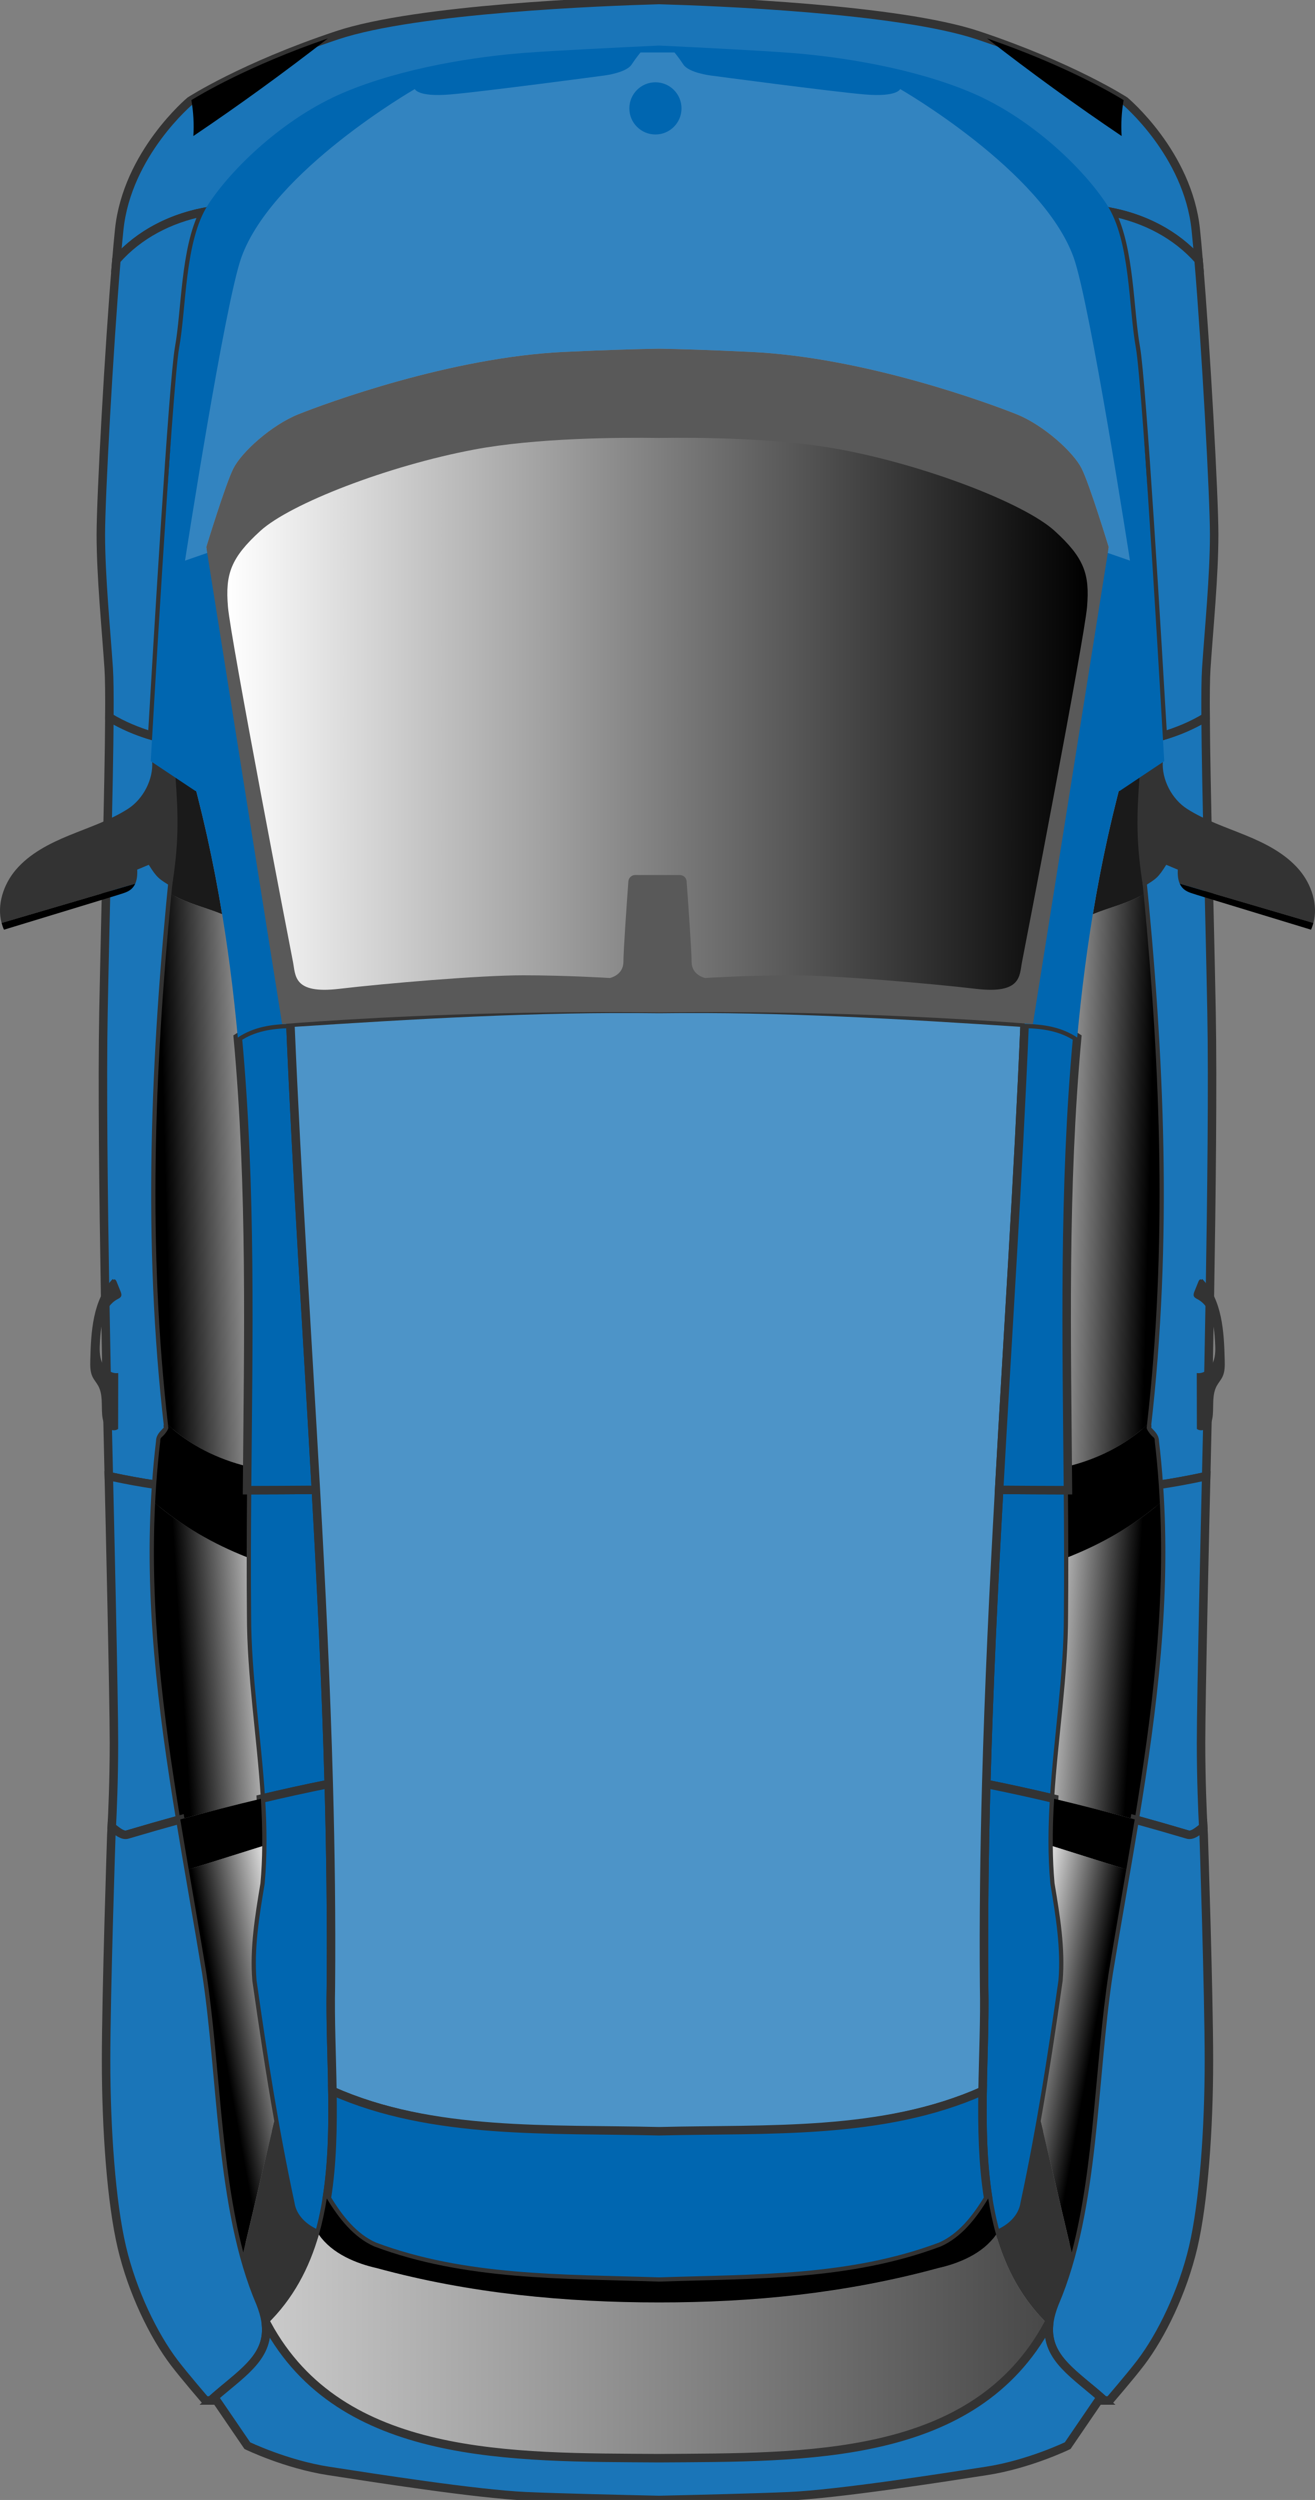<?xml version="1.0" encoding="utf-8"?>
<svg viewBox="325.506 256.521 155.027 294.549" width="155.027" height="294.549" xmlns="http://www.w3.org/2000/svg">
  <rect x="325.506" y="256.521" width="155.027" height="294.549" fill="#808080" stroke="none"/>
  <g id="Objects" transform="matrix(1, 0, 0, 1, -1.449, -17.043)">
    <g id="XMLID_76_">
      <g id="XMLID_73_" transform="matrix(1, 0, 0, 1, -31.884, 210.145)">
        <g id="XMLID_372_" transform="matrix(1, 0, 0, 1, 37.681, 0.92)">
          <path id="XMLID_422_" style="fill:#1A75B8;stroke:#333333;stroke-miterlimit:10;" d="M462.13,89.557 c-0.929-8.976-8.357-15.166-8.357-15.166s-6.19-4.024-17.333-7.738c-9.396-3.132-31.03-3.969-37.583-4.154 c-6.553,0.185-28.56,1.023-37.956,4.154c-11.142,3.714-17.333,7.738-17.333,7.738s-7.428,6.19-8.357,15.166 c-0.107,1.037-0.219,2.249-0.332,3.587c2.777-3.146,6.67-5.077,10.915-5.784c17.91-2.855,35.561-1.913,53.063-2.317 c17.502,0.405,34.779-0.538,52.689,2.317c4.245,0.708,8.138,2.638,10.915,5.784C462.349,91.806,462.238,90.594,462.13,89.557z"/>
          <path id="XMLID_421_" style="fill:#1A75B8;stroke:#333333;stroke-miterlimit:10;" d="M341.005,230.837 c-0.159-0.742,0.001-0.099,0.001-0.099c-2.555-22.034-1.597-43.748,0.639-65.782c0.646-5.166,0.275-10.186-0.23-15.159 c-2.577-0.561-5.062-1.395-7.361-2.789c-0.052,8.178-0.463,22.367-0.698,34.785c-0.309,16.404,0.619,54.165,0.619,54.165 s0.004,0.174,0.012,0.492c0.104,0.022,0.209,0.036,0.314,0.036c1.757,0.376,3.513,0.701,5.27,0.959 c0.118-1.695,0.273-3.397,0.478-5.111C340.047,231.696,340.527,231.421,341.005,230.837z"/>
          <path id="XMLID_420_" style="fill:#1A75B8;stroke:#333333;stroke-miterlimit:10;" d="M339.101,149.2 c0.579-9.981,2.465-41.826,3.181-45.768c0.797-4.385,0.662-11.569,2.913-15.961c-4.011,0.784-7.67,2.676-10.315,5.673 c-0.866,10.241-1.835,27.937-1.835,32.317c0,4.952,0.619,11.143,0.928,15.785c0.075,1.128,0.096,3.136,0.079,5.762 C335.655,147.98,337.35,148.676,339.101,149.2z"/>
          <path id="XMLID_419_" style="fill:#1A1A1A;" d="M343.241,151.864c-0.174-0.597-0.326-1.197-0.467-1.798 c-0.455-0.083-0.909-0.17-1.36-0.268c0.505,4.973,0.876,9.993,0.23,15.159c-0.098,0.967-0.193,1.934-0.286,2.9 c1.865,1.093,4.005,1.547,5.99,2.359C346.333,164.073,344.997,157.952,343.241,151.864z"/>
          <linearGradient id="XMLID_00000093865755044964435770000016742589386420856214_" gradientUnits="userSpaceOnUse" x1="357.195" y1="201.254" x2="340.653" y2="201.703">
            <stop offset="0" style="stop-color:#FFFFFF"/>
            <stop offset="1" style="stop-color:#000000"/>
          </linearGradient>
          <path id="XMLID_418_" style="fill:url(#XMLID_00000093865755044964435770000016742589386420856214_);" d="M347.348,170.215 c-1.986-0.813-4.125-1.267-5.99-2.359c-2.014,20.921-2.785,41.579-0.393,62.522c2.561,2.392,5.897,4.057,9.341,4.89 C350.511,213.592,350.911,191.766,347.348,170.215z"/>
          <path id="XMLID_417_" style="fill:#1A75B8;stroke:#333333;stroke-miterlimit:10;" d="M339.569,237.445 c-1.757-0.258-3.513-0.583-5.27-0.959c-0.105,0-0.21-0.013-0.314-0.036c0.085,3.599,0.607,25.985,0.607,31.388 c0,4.376-0.171,8.237-0.259,9.926c0.68,0.519,1.28,1.073,1.881,0.872c2.065-0.614,4.13-1.205,6.196-1.773 C340.253,263.722,338.631,250.852,339.569,237.445z"/>
          <path id="XMLID_416_" style="fill:#0066B0;stroke:#333333;stroke-miterlimit:10;" d="M358.397,238.033 c-2.705,0.024-5.41,0.037-8.116,0.043c-0.041,4.909-0.062,9.809-0.016,14.695c0,7.221,1.199,14.441,1.646,21.662 c2.665-0.63,5.331-1.217,8.001-1.752C359.597,261.121,359.038,249.577,358.397,238.033z"/>
          <linearGradient id="XMLID_00000054235228603224609790000010751642549230628515_" gradientUnits="userSpaceOnUse" x1="355.073" y1="257.356" x2="342.486" y2="258.136">
            <stop offset="0" style="stop-color:#FFFFFF"/>
            <stop offset="1" style="stop-color:#000000"/>
          </linearGradient>
          <path id="XMLID_415_" style="fill:url(#XMLID_00000054235228603224609790000010751642549230628515_);" d="M342.411,276.865 c3.165-0.87,6.332-1.682,9.501-2.431c-0.447-7.221-1.646-14.441-1.646-21.662c-0.022-2.271-0.027-4.545-0.025-6.822 c-3.882-1.518-7.616-3.635-10.798-6.349C338.811,252.235,340.369,264.428,342.411,276.865z"/>
          <path id="XMLID_414_" d="M340.965,230.378c0.014,0.12,0.026,0.24,0.04,0.36c0,0-0.001,0.099-0.16,0.364 c-0.639,0.958-0.798,0.594-0.798,1.232c-0.205,1.714-0.36,3.416-0.478,5.111c-0.05,0.72-0.09,1.438-0.126,2.156 c3.181,2.714,6.916,4.831,10.798,6.349c0.003-2.622,0.018-5.246,0.04-7.874c0.008-0.936,0.016-1.872,0.025-2.808 C346.862,234.435,343.526,232.771,340.965,230.378z"/>
          <path id="XMLID_413_" style="fill:#1A75B8;stroke:#333333;stroke-miterlimit:10;" d="M351.863,333.881 c-4.79-11.177-4.471-26.504-6.387-38.958c-1.006-6.125-2.089-12.12-3.065-18.058c-2.066,0.568-4.131,1.159-6.196,1.773 c-0.601,0.2-1.202-0.353-1.881-0.872c-0.03,0.581-0.051,0.907-0.051,0.907s-0.619,18.571-0.619,26.618 s0.619,16.714,1.857,21.976c1.238,5.262,3.746,10.408,6.19,13.619c1.21,1.589,3.674,4.442,3.674,4.442h0.603 C350.123,341.623,354.2,339.724,351.863,333.881z"/>
          <path id="XMLID_412_" style="fill:#0066B0;stroke:#333333;stroke-miterlimit:10;" d="M351.863,284.385 c-0.639,3.832-1.277,7.664-0.958,11.496c1.277,8.941,2.555,17.244,4.471,26.185c0.244,1.708,1.608,3.041,3.378,3.718 c2.626-9.156,1.204-20.094,1.412-29.265c0.067-7.958-0.036-15.902-0.252-23.838c-2.669,0.535-5.336,1.122-8.001,1.752 C352.117,277.751,352.164,281.068,351.863,284.385z"/>
          <path id="XMLID_411_" d="M351.912,274.434c-3.169,0.749-6.335,1.561-9.501,2.431c0.321,1.955,0.655,3.919,0.993,5.889 l8.666-2.737C352.089,278.156,352.027,276.295,351.912,274.434z"/>
          <linearGradient id="XMLID_00000033358026396511401010000017954975338029346691_" gradientUnits="userSpaceOnUse" x1="357.555" y1="302.756" x2="347.626" y2="304.558">
            <stop offset="0" style="stop-color:#FFFFFF"/>
            <stop offset="1" style="stop-color:#000000"/>
          </linearGradient>
          <path id="XMLID_410_" style="fill:url(#XMLID_00000033358026396511401010000017954975338029346691_);" d="M350.905,295.881 c-0.319-3.832,0.319-7.664,0.958-11.496c0.132-1.456,0.195-2.912,0.209-4.368l-8.666,2.737c0.689,4.014,1.397,8.06,2.071,12.169 c1.592,10.349,1.643,22.68,4.363,32.967l3.656-15.462C352.524,306.953,351.714,301.545,350.905,295.881z"/>
          <path id="XMLID_409_" style="fill:#333333;" d="M355.375,322.066c-0.702-3.277-1.318-6.469-1.88-9.637l-3.656,15.462 c0.553,2.092,1.214,4.102,2.024,5.991c0.384,0.961,0.592,1.813,0.658,2.586c3.167-3.023,5.085-6.683,6.233-10.683 C356.984,325.107,355.619,323.774,355.375,322.066z"/>
          <path id="XMLID_408_" style="fill:#0066B0;stroke:#333333;stroke-miterlimit:10;" d="M350.282,238.076 c2.705-0.007,5.41-0.02,8.116-0.043c-1.015-18.272-2.233-36.547-3.009-54.896c-2.21,0.044-4.329,0.357-6.197,1.606 C350.826,202.478,350.429,220.333,350.282,238.076z"/>
          <path id="XMLID_407_" style="fill:#0066B0;" d="M352.821,168.788c-0.943-6.063-1.943-11.954-2.928-17.82 c-1.333-7.942-2.638-15.836-3.738-24.037c-1.772,0.773-3.522,1.479-5.469,1.302c0.883,7.361,0.415,14.721,2.088,21.832 c0.141,0.601,0.293,1.201,0.467,1.798c3.137,10.875,4.936,21.854,5.951,32.879c1.867-1.249,3.986-1.562,6.197-1.606 c-0.004-0.099-0.009-0.199-0.013-0.298C355.056,178.049,353.459,173.578,352.821,168.788z"/>
          <path id="XMLID_406_" d="M359.826,67.018c-9.487,3.271-15.133,6.67-16.105,7.277c0.24,1.396,0.321,2.818,0.233,4.231 C349.375,74.873,354.668,71.032,359.826,67.018z"/>
          <path id="XMLID_405_" style="fill:#333333;" d="M334.443,213.195c-2.349,2.446-2.562,6.179-2.641,9.569 c-0.015,0.66-0.025,1.348,0.259,1.943c0.183,0.384,0.478,0.705,0.682,1.079c0.556,1.023,0.359,2.269,0.462,3.429 c0.045,0.507,0.164,1.036,0.507,1.412c0.343,0.376,0.966,0.534,1.373,0.229c0.004-2.195,0.008-4.39,0.012-6.585 c-0.822,0.132-1.608-0.512-1.925-1.281c-0.317-0.77-0.275-1.633-0.228-2.464c0.106-1.869,0.408-4.064,2.057-4.95 c0.166-0.089,0.356-0.175,0.433-0.348c0.079-0.178,0.01-0.383-0.061-0.564c-0.154-0.395-0.313-0.788-0.477-1.179 c-0.053-0.126-0.15-0.276-0.283-0.246c-0.133,0.029,0.018,0.29,0.064,0.161"/>
          <path id="XMLID_404_" style="fill:#333333;" d="M341.842,154.018c-0.611-0.572-1.26-0.962-1.755-1.259 c-0.572-0.343-0.992-0.572-0.992-0.572c0.164,2.136-1.063,4.475-2.871,5.624c-2.133,1.356-4.564,2.15-6.902,3.109 c-2.338,0.959-4.672,2.146-6.308,4.072c-1.452,1.709-2.24,4.122-1.669,6.251l15.755-4.627c0.176-0.391,0.272-0.922,0.233-1.658 c0.398-0.15,0.968-0.414,1.366-0.564c0.959,1.524,1.158,1.645,2.723,2.599C342.261,161.84,342.185,158.596,341.842,154.018z"/>
          <path id="XMLID_403_" d="M321.627,172.038c4.28-1.314,6.903-2.095,11.183-3.409c0.796-0.244,2.137-0.641,2.927-0.905 c0.508-0.169,1.057-0.426,1.363-1.109l-15.755,4.627C321.417,171.512,321.509,171.779,321.627,172.038z"/>
          <path id="XMLID_402_" style="fill:#1A75B8;stroke:#333333;stroke-miterlimit:10;" d="M456.338,230.837 c0.159-0.742-0.001-0.099-0.001-0.099c2.555-22.034,1.597-43.748-0.639-65.782c-0.646-5.166-0.275-10.186,0.23-15.159 c2.577-0.561,5.062-1.395,7.361-2.789c0.052,8.178,0.463,22.367,0.698,34.785c0.31,16.404-0.619,54.165-0.619,54.165 s-0.004,0.174-0.012,0.492c-0.104,0.022-0.209,0.036-0.314,0.036c-1.757,0.376-3.513,0.701-5.27,0.959 c-0.118-1.695-0.273-3.397-0.478-5.111C457.295,231.696,456.815,231.421,456.338,230.837z"/>
          <path id="XMLID_400_" style="fill:#1A75B8;stroke:#333333;stroke-miterlimit:10;" d="M458.241,149.2 c-0.579-9.981-2.465-41.826-3.181-45.768c-0.797-4.385-0.662-11.569-2.913-15.961c4.011,0.784,7.67,2.676,10.315,5.673 c0.866,10.241,1.835,27.937,1.835,32.317c0,4.952-0.619,11.143-0.928,15.785c-0.075,1.128-0.096,3.136-0.079,5.762 C461.687,147.98,459.992,148.676,458.241,149.2z"/>
          <path id="XMLID_399_" d="M456.018,114.503c-1.277-14.05-1.998-22.134-7.664-29.059c-2.874-3.513-8.575-6.71-21.076-12.454 c-9.187-4.221-22.812-4.774-28.42-4.811c-5.608,0.037-19.607,0.59-28.794,4.811c-12.501,5.744-18.202,8.941-21.076,12.454 c-5.666,6.924-6.387,15.008-7.664,29.059s-0.639,38.639-0.639,38.639l3.513,2.555l-1.916-15.966l-0.319-11.176 c0,0,5.109-31.933,9.899-37.681c4.79-5.748,14.689-14.37,19.479-15.647c3.792-1.011,20.764-2.423,27.516-2.967 c6.752,0.544,23.351,1.955,27.143,2.967c4.79,1.277,14.689,9.899,19.479,15.647c4.79,5.748,9.899,37.681,9.899,37.681 l-0.319,11.176l-1.916,15.966l3.513-2.555C456.656,153.141,457.295,128.553,456.018,114.503z"/>
          <path id="XMLID_398_" style="fill:#1A1A1A;" d="M454.102,151.864c0.174-0.597,0.326-1.197,0.467-1.798 c0.455-0.083,0.909-0.17,1.36-0.268c-0.505,4.973-0.876,9.993-0.23,15.159c0.098,0.967,0.193,1.934,0.286,2.9 c-1.865,1.093-4.005,1.547-5.99,2.359C451.009,164.073,452.346,157.952,454.102,151.864z"/>
          <linearGradient id="XMLID_00000036210883602398416210000001801175546537533313_" gradientUnits="userSpaceOnUse" x1="8115.698" y1="201.254" x2="8099.156" y2="201.703" gradientTransform="matrix(-1 0 0 1 8555.845 0)">
            <stop offset="0" style="stop-color:#FFFFFF"/>
            <stop offset="1" style="stop-color:#000000"/>
          </linearGradient>
          <path id="XMLID_397_" style="fill:url(#XMLID_00000036210883602398416210000001801175546537533313_);" d="M449.994,170.215 c1.986-0.813,4.125-1.267,5.99-2.359c2.014,20.921,2.785,41.579,0.393,62.522c-2.561,2.392-5.897,4.057-9.341,4.89 C446.831,213.592,446.431,191.766,449.994,170.215z"/>
          <path id="XMLID_396_" style="fill:#1A75B8;stroke:#333333;stroke-miterlimit:10;" d="M457.773,237.445 c1.757-0.258,3.513-0.583,5.27-0.959c0.105,0,0.21-0.013,0.314-0.036c-0.085,3.599-0.607,25.985-0.607,31.388 c0,4.376,0.171,8.237,0.259,9.926c-0.68,0.519-1.28,1.073-1.881,0.872c-2.065-0.614-4.13-1.205-6.196-1.773 C457.09,263.722,458.711,250.852,457.773,237.445z"/>
          <path id="XMLID_395_" style="fill:#0066B0;stroke:#333333;stroke-miterlimit:10;" d="M438.945,238.033 c2.705,0.024,5.41,0.037,8.116,0.043c0.041,4.909,0.062,9.809,0.016,14.695c0,7.221-1.199,14.441-1.646,21.662 c-2.665-0.63-5.331-1.217-8.001-1.752C437.745,261.121,438.304,249.577,438.945,238.033z"/>
          <linearGradient id="XMLID_00000016773575510181675830000015658210851531041164_" gradientUnits="userSpaceOnUse" x1="8113.576" y1="257.356" x2="8100.988" y2="258.136" gradientTransform="matrix(-1 0 0 1 8555.845 0)">
            <stop offset="0" style="stop-color:#FFFFFF"/>
            <stop offset="1" style="stop-color:#000000"/>
          </linearGradient>
          <path id="XMLID_394_" style="fill:url(#XMLID_00000016773575510181675830000015658210851531041164_);" d="M454.931,276.865 c-3.165-0.87-6.332-1.682-9.501-2.431c0.447-7.221,1.646-14.441,1.646-21.662c0.022-2.271,0.027-4.545,0.025-6.822 c3.882-1.518,7.616-3.635,10.798-6.349C458.532,252.235,456.974,264.428,454.931,276.865z"/>
          <path id="XMLID_393_" d="M456.377,230.378c-0.014,0.12-0.026,0.24-0.04,0.36c0,0,0.001,0.099,0.16,0.364 c0.639,0.958,0.798,0.594,0.798,1.232c0.205,1.714,0.36,3.416,0.478,5.111c0.05,0.72,0.09,1.438,0.126,2.156 c-3.181,2.714-6.916,4.831-10.798,6.349c-0.003-2.622-0.018-5.246-0.04-7.874c-0.008-0.936-0.016-1.872-0.025-2.808 C450.48,234.435,453.816,232.771,456.377,230.378z"/>
          <path id="XMLID_392_" style="fill:#1A75B8;stroke:#333333;stroke-miterlimit:10;" d="M445.48,333.881 c4.79-11.177,4.471-26.504,6.387-38.958c1.006-6.125,2.089-12.12,3.065-18.058c2.066,0.568,4.131,1.159,6.196,1.773 c0.601,0.2,1.202-0.353,1.881-0.872c0.03,0.581,0.051,0.907,0.051,0.907s0.619,18.571,0.619,26.618s-0.619,16.714-1.857,21.976 c-1.238,5.262-3.746,10.408-6.19,13.619c-1.21,1.589-3.674,4.442-3.674,4.442h-0.603 C447.22,341.623,443.143,339.724,445.48,333.881z"/>
          <path id="XMLID_391_" style="fill:#0066B0;stroke:#333333;stroke-miterlimit:10;" d="M445.48,284.385 c0.639,3.832,1.277,7.664,0.958,11.496c-1.277,8.941-2.555,17.244-4.471,26.185c-0.244,1.708-1.608,3.041-3.378,3.718 c-2.626-9.156-1.204-20.094-1.412-29.265c-0.067-7.958,0.036-15.902,0.252-23.838c2.669,0.535,5.336,1.122,8.001,1.752 C445.225,277.751,445.178,281.068,445.48,284.385z"/>
          <path id="XMLID_390_" d="M445.43,274.434c3.169,0.749,6.335,1.561,9.501,2.431c-0.321,1.955-0.655,3.919-0.993,5.889 l-8.666-2.737C445.253,278.156,445.315,276.295,445.43,274.434z"/>
          <linearGradient id="XMLID_00000063598188906029038380000002606101421318116240_" gradientUnits="userSpaceOnUse" x1="8116.057" y1="302.756" x2="8106.129" y2="304.558" gradientTransform="matrix(-1 0 0 1 8555.845 0)">
            <stop offset="0" style="stop-color:#FFFFFF"/>
            <stop offset="1" style="stop-color:#000000"/>
          </linearGradient>
          <path id="XMLID_389_" style="fill:url(#XMLID_00000063598188906029038380000002606101421318116240_);" d="M446.438,295.881 c0.319-3.832-0.319-7.664-0.958-11.496c-0.132-1.456-0.195-2.912-0.209-4.368l8.666,2.737c-0.689,4.014-1.397,8.06-2.071,12.169 c-1.592,10.349-1.643,22.68-4.363,32.967l-3.656-15.462C444.818,306.953,445.629,301.545,446.438,295.881z"/>
          <path id="XMLID_388_" style="fill:#333333;" d="M441.967,322.066c0.702-3.277,1.318-6.469,1.88-9.637l3.656,15.462 c-0.553,2.092-1.214,4.102-2.024,5.991c-0.384,0.961-0.592,1.813-0.658,2.586c-3.167-3.023-5.085-6.683-6.233-10.683 C440.359,325.107,441.723,323.774,441.967,322.066z"/>
          <linearGradient id="XMLID_00000124152294539264107460000007637596722451304341_" gradientUnits="userSpaceOnUse" x1="315.441" y1="338.949" x2="495.439" y2="338.949">
            <stop offset="0" style="stop-color:#FFFFFF"/>
            <stop offset="1" style="stop-color:#000000"/>
          </linearGradient>
          <path id="XMLID_386_" style="fill:url(#XMLID_00000124152294539264107460000007637596722451304341_);" d="M438.588,325.773 c-1.547,2.29-4.508,3.439-6.839,3.957c-10.964,2.99-21.927,4.23-32.891,3.569c-10.964,0.661-22.301-0.578-33.264-3.569 c-2.331-0.518-5.292-1.667-6.839-3.957c-1.133,3.955-3.02,7.578-6.121,10.583c8.744,16.131,28.88,15.645,46.224,15.768 c17.344-0.123,37.106,0.363,45.851-15.768C441.608,333.352,439.721,329.728,438.588,325.773z"/>
          <path id="XMLID_385_" style="fill:#4D94C8;stroke:#333333;stroke-miterlimit:10;" d="M398.858,181.384 c-14.367-0.192-29.108,0.688-43.475,1.627c0.776,18.391,1.997,36.707,3.014,55.021c0.641,11.544,1.2,23.088,1.516,34.648 c0.217,7.936,0.319,15.88,0.252,23.838c-0.088,3.886,0.116,8.09,0.18,12.341c11.759,5.225,25.693,4.586,38.512,4.902 c12.82-0.317,26.38,0.322,38.139-4.902c0.065-4.251,0.269-8.455,0.18-12.341c-0.067-7.958,0.036-15.902,0.252-23.838 c0.315-11.561,0.874-23.104,1.516-34.648c1.018-18.314,2.239-36.63,3.014-55.021 C427.592,182.072,413.225,181.192,398.858,181.384z"/>
          <path id="XMLID_384_" style="fill:#0066B0;stroke:#333333;stroke-miterlimit:10;" d="M436.997,308.861 c-11.759,5.225-25.319,4.426-38.139,4.743c-12.82-0.317-26.753,0.482-38.512-4.743c0.065,4.264-0.01,8.576-0.662,12.663 c1.441,2.379,3.177,4.579,5.591,5.652c10.685,4.007,22.191,3.768,33.584,4.144c11.392-0.376,22.525-0.137,33.21-4.144 c2.414-1.073,4.15-3.272,5.591-5.652C437.007,317.437,436.932,313.125,436.997,308.861z"/>
          <path id="XMLID_383_" d="M437.659,321.523c-1.441,2.379-3.177,4.579-5.591,5.652c-10.685,4.007-21.818,3.768-33.21,4.144 c-11.392-0.376-22.898-0.137-33.584-4.144c-2.414-1.073-4.15-3.272-5.591-5.652c-0.231,1.449-0.533,2.87-0.928,4.25 c1.547,2.29,4.508,3.439,6.839,3.957c10.964,2.99,22.281,4.043,33.264,4.043s21.927-1.053,32.891-4.043 c2.331-0.518,5.292-1.667,6.839-3.957C438.192,324.393,437.89,322.972,437.659,321.523z"/>
          <path id="XMLID_382_" style="fill:#1A75B8;stroke:#333333;stroke-miterlimit:10;" d="M444.822,336.468 c-0.039-0.037-0.075-0.075-0.113-0.112c-8.744,16.131-28.507,15.645-45.851,15.768c-17.344-0.123-37.48,0.363-46.224-15.768 c-0.038,0.037-0.075,0.075-0.113,0.112c0.334,3.928-3.077,5.764-6.532,8.86h0.694l3.631,5.317c0,0,4.539,2.205,9.597,2.983 c5.058,0.778,17.378,2.723,23.344,2.983c3.912,0.17,11.262,0.34,15.603,0.437c4.341-0.097,11.318-0.267,15.23-0.437 c5.966-0.259,18.286-2.205,23.344-2.983c5.058-0.778,9.597-2.983,9.597-2.983l3.631-5.317h0.694 C447.899,342.232,444.488,340.395,444.822,336.468z"/>
          <path id="XMLID_381_" style="fill:#0066B0;stroke:#333333;stroke-miterlimit:10;" d="M447.061,238.076 c-2.705-0.007-5.41-0.02-8.116-0.043c1.015-18.272,2.233-36.547,3.009-54.896c2.21,0.044,4.329,0.357,6.197,1.606 C446.517,202.478,446.914,220.333,447.061,238.076z"/>
          <path id="XMLID_380_" style="fill:#0066B0;" d="M444.522,168.788c0.943-6.063,1.943-11.954,2.928-17.82 c1.333-7.942,2.638-15.836,3.738-24.037c1.772,0.773,3.522,1.479,5.469,1.302c-0.883,7.361-0.415,14.721-2.088,21.832 c-0.141,0.601-0.293,1.201-0.467,1.798c-3.137,10.875-4.936,21.854-5.951,32.879c-1.867-1.249-3.986-1.562-6.197-1.606 c0.004-0.099,0.009-0.199,0.013-0.298C442.287,178.049,443.883,173.578,444.522,168.788z"/>
          <path id="XMLID_379_" style="fill:#595959;" d="M448.673,117.696c-0.958-1.916-4.471-5.109-7.664-6.387 c-3.193-1.277-17.882-6.706-31.294-7.345c-5.039-0.24-8.499-0.345-10.857-0.382c-2.358,0.037-6.192,0.142-11.231,0.382 c-13.412,0.639-28.101,6.067-31.294,7.345c-3.193,1.277-6.706,4.471-7.664,6.387s-3.193,9.261-3.193,9.261l8.941,56.202 c0,0,11.496-0.958,25.866-1.277c8.03-0.178,14.637-0.157,18.575-0.104c3.939-0.053,10.172-0.074,18.202,0.104 c14.37,0.319,25.866,1.277,25.866,1.277l8.941-56.202C451.866,126.956,449.631,119.612,448.673,117.696z"/>
          <linearGradient id="XMLID_00000091694058462287142570000001481278905758191235_" gradientUnits="userSpaceOnUse" x1="347.958" y1="146.6" x2="449.384" y2="146.6">
            <stop offset="0" style="stop-color:#FFFFFF"/>
            <stop offset="1" style="stop-color:#000000"/>
          </linearGradient>
          <path id="XMLID_378_" style="fill:url(#XMLID_00000091694058462287142570000001481278905758191235_);" d="M445.48,125.04 c-3.513-3.193-15.008-7.664-25.227-9.58c-7.246-1.359-16.578-1.433-21.395-1.361c-4.817-0.072-14.522,0.002-21.768,1.361 c-10.218,1.916-21.714,6.387-25.227,9.58c-3.513,3.193-4.151,5.109-3.832,8.941c0.319,3.832,7.345,40.235,7.664,41.832 c0.319,1.597,0,3.832,5.429,3.193s16.605-1.597,21.714-1.597s10.219,0.319,10.219,0.319s1.597-0.319,1.597-1.916 c0-1.309,0.429-7.34,0.584-9.47c0.031-0.423,0.382-0.748,0.806-0.748h2.815h2.442c0.424,0,0.776,0.325,0.806,0.748 c0.155,2.131,0.584,8.161,0.584,9.47c0,1.597,1.597,1.916,1.597,1.916s5.109-0.319,10.219-0.319s16.286,0.958,21.714,1.597 c5.429,0.639,5.109-1.597,5.429-3.193c0.319-1.597,7.345-38,7.664-41.832C449.631,130.15,448.992,128.234,445.48,125.04z"/>
          <path id="XMLID_377_" d="M437.516,67.018c9.487,3.271,15.133,6.67,16.105,7.277c-0.24,1.396-0.321,2.818-0.233,4.231 C447.968,74.873,442.675,71.032,437.516,67.018z"/>
          <path id="XMLID_376_" style="fill:#333333;" d="M462.9,213.195c2.349,2.446,2.562,6.179,2.641,9.569 c0.015,0.66,0.025,1.348-0.259,1.943c-0.183,0.384-0.478,0.705-0.682,1.079c-0.556,1.023-0.359,2.269-0.462,3.429 c-0.045,0.507-0.164,1.036-0.507,1.412c-0.343,0.376-0.966,0.534-1.373,0.229c-0.004-2.195-0.008-4.39-0.012-6.585 c0.822,0.132,1.608-0.512,1.925-1.281c0.317-0.77,0.275-1.633,0.228-2.464c-0.106-1.869-0.408-4.064-2.057-4.95 c-0.166-0.089-0.356-0.175-0.433-0.348c-0.079-0.178-0.01-0.383,0.061-0.564c0.154-0.395,0.313-0.788,0.477-1.179 c0.053-0.126,0.15-0.276,0.283-0.246s-0.018,0.29-0.064,0.161"/>
          <path id="XMLID_375_" style="fill:#333333;" d="M455.501,154.018c0.611-0.572,1.26-0.962,1.755-1.259 c0.572-0.343,0.992-0.572,0.992-0.572c-0.164,2.136,1.063,4.475,2.871,5.624c2.133,1.356,4.564,2.15,6.902,3.109 c2.338,0.959,4.672,2.146,6.308,4.072c1.452,1.709,2.24,4.122,1.669,6.251l-15.755-4.627c-0.176-0.391-0.272-0.922-0.233-1.658 c-0.398-0.15-0.968-0.414-1.366-0.564c-0.959,1.524-1.158,1.645-2.723,2.599C455.081,161.84,455.157,158.596,455.501,154.018z"/>
          <path id="XMLID_374_" d="M475.716,172.038c-4.28-1.314-6.903-2.095-11.183-3.409c-0.796-0.244-2.137-0.641-2.927-0.905 c-0.508-0.169-1.057-0.426-1.363-1.109l15.755,4.627C475.925,171.512,475.834,171.779,475.716,172.038z"/>
          <path id="XMLID_401_" style="fill:#0066B0;" d="M455.06,103.433c-0.852-4.683-0.639-12.56-3.406-16.818 c-2.768-4.258-8.941-10.218-15.966-13.199c-7.025-2.98-15.754-4.258-21.289-4.683c-3.598-0.277-10.881-0.643-15.541-0.866 c-4.659,0.223-12.316,0.589-15.914,0.866c-5.535,0.426-14.263,1.703-21.289,4.683c-7.025,2.98-13.199,8.941-15.966,13.199 c-2.767,4.258-2.555,12.134-3.406,16.818c-0.852,4.684-3.353,48.751-3.353,48.751l5.269,3.513l4.106,0.008 c-5.609-14.639-9.729-32.899,3.238-43.756c12.988-11.133,30.531-12.804,47.315-13.599c16.784,0.795,33.953,2.466,46.941,13.599 c12.967,10.856,8.847,29.117,3.238,43.756l4.106-0.008l5.269-3.513C458.413,152.183,455.911,108.116,455.06,103.433z"/>
          <path id="XMLID_387_" style="fill:#3384C0;" d="M454.372,128.553c0,0-4.707-30.396-6.657-35.765 C444.01,82.59,427.278,72.99,427.278,72.99s-0.319,0.958-4.151,0.639s-18.202-2.235-18.202-2.235s-2.555-0.319-3.193-1.277 c-0.639-0.958-1.06-1.436-1.06-1.436h-1.814h-2.187c0,0-0.421,0.478-1.06,1.436c-0.639,0.958-3.193,1.277-3.193,1.277 s-14.37,1.916-18.202,2.235s-4.151-0.639-4.151-0.639s-16.732,9.6-20.437,19.798c-1.95,5.369-6.657,35.765-6.657,35.765 l2.616-0.906l-0.11-0.691c0,0,2.235-7.345,3.193-9.261s4.471-5.109,7.664-6.387c3.193-1.277,17.882-6.706,31.294-7.345 c5.039-0.24,8.873-0.345,11.231-0.382c2.358,0.037,5.819,0.142,10.857,0.382c13.412,0.639,28.101,6.067,31.294,7.345 c3.193,1.277,6.706,4.471,7.664,6.387s3.193,9.261,3.193,9.261l-0.11,0.691L454.372,128.553z"/>
          <circle id="XMLID_373_" style="fill:#0066B0;" cx="398.427" cy="75.269" r="3.075"/>
        </g>
      </g>
      <g id="XMLID_2_"/>
      <g id="XMLID_5_"/>
      <g id="XMLID_6_"/>
      <g id="XMLID_74_"/>
    </g>
  </g>
</svg>